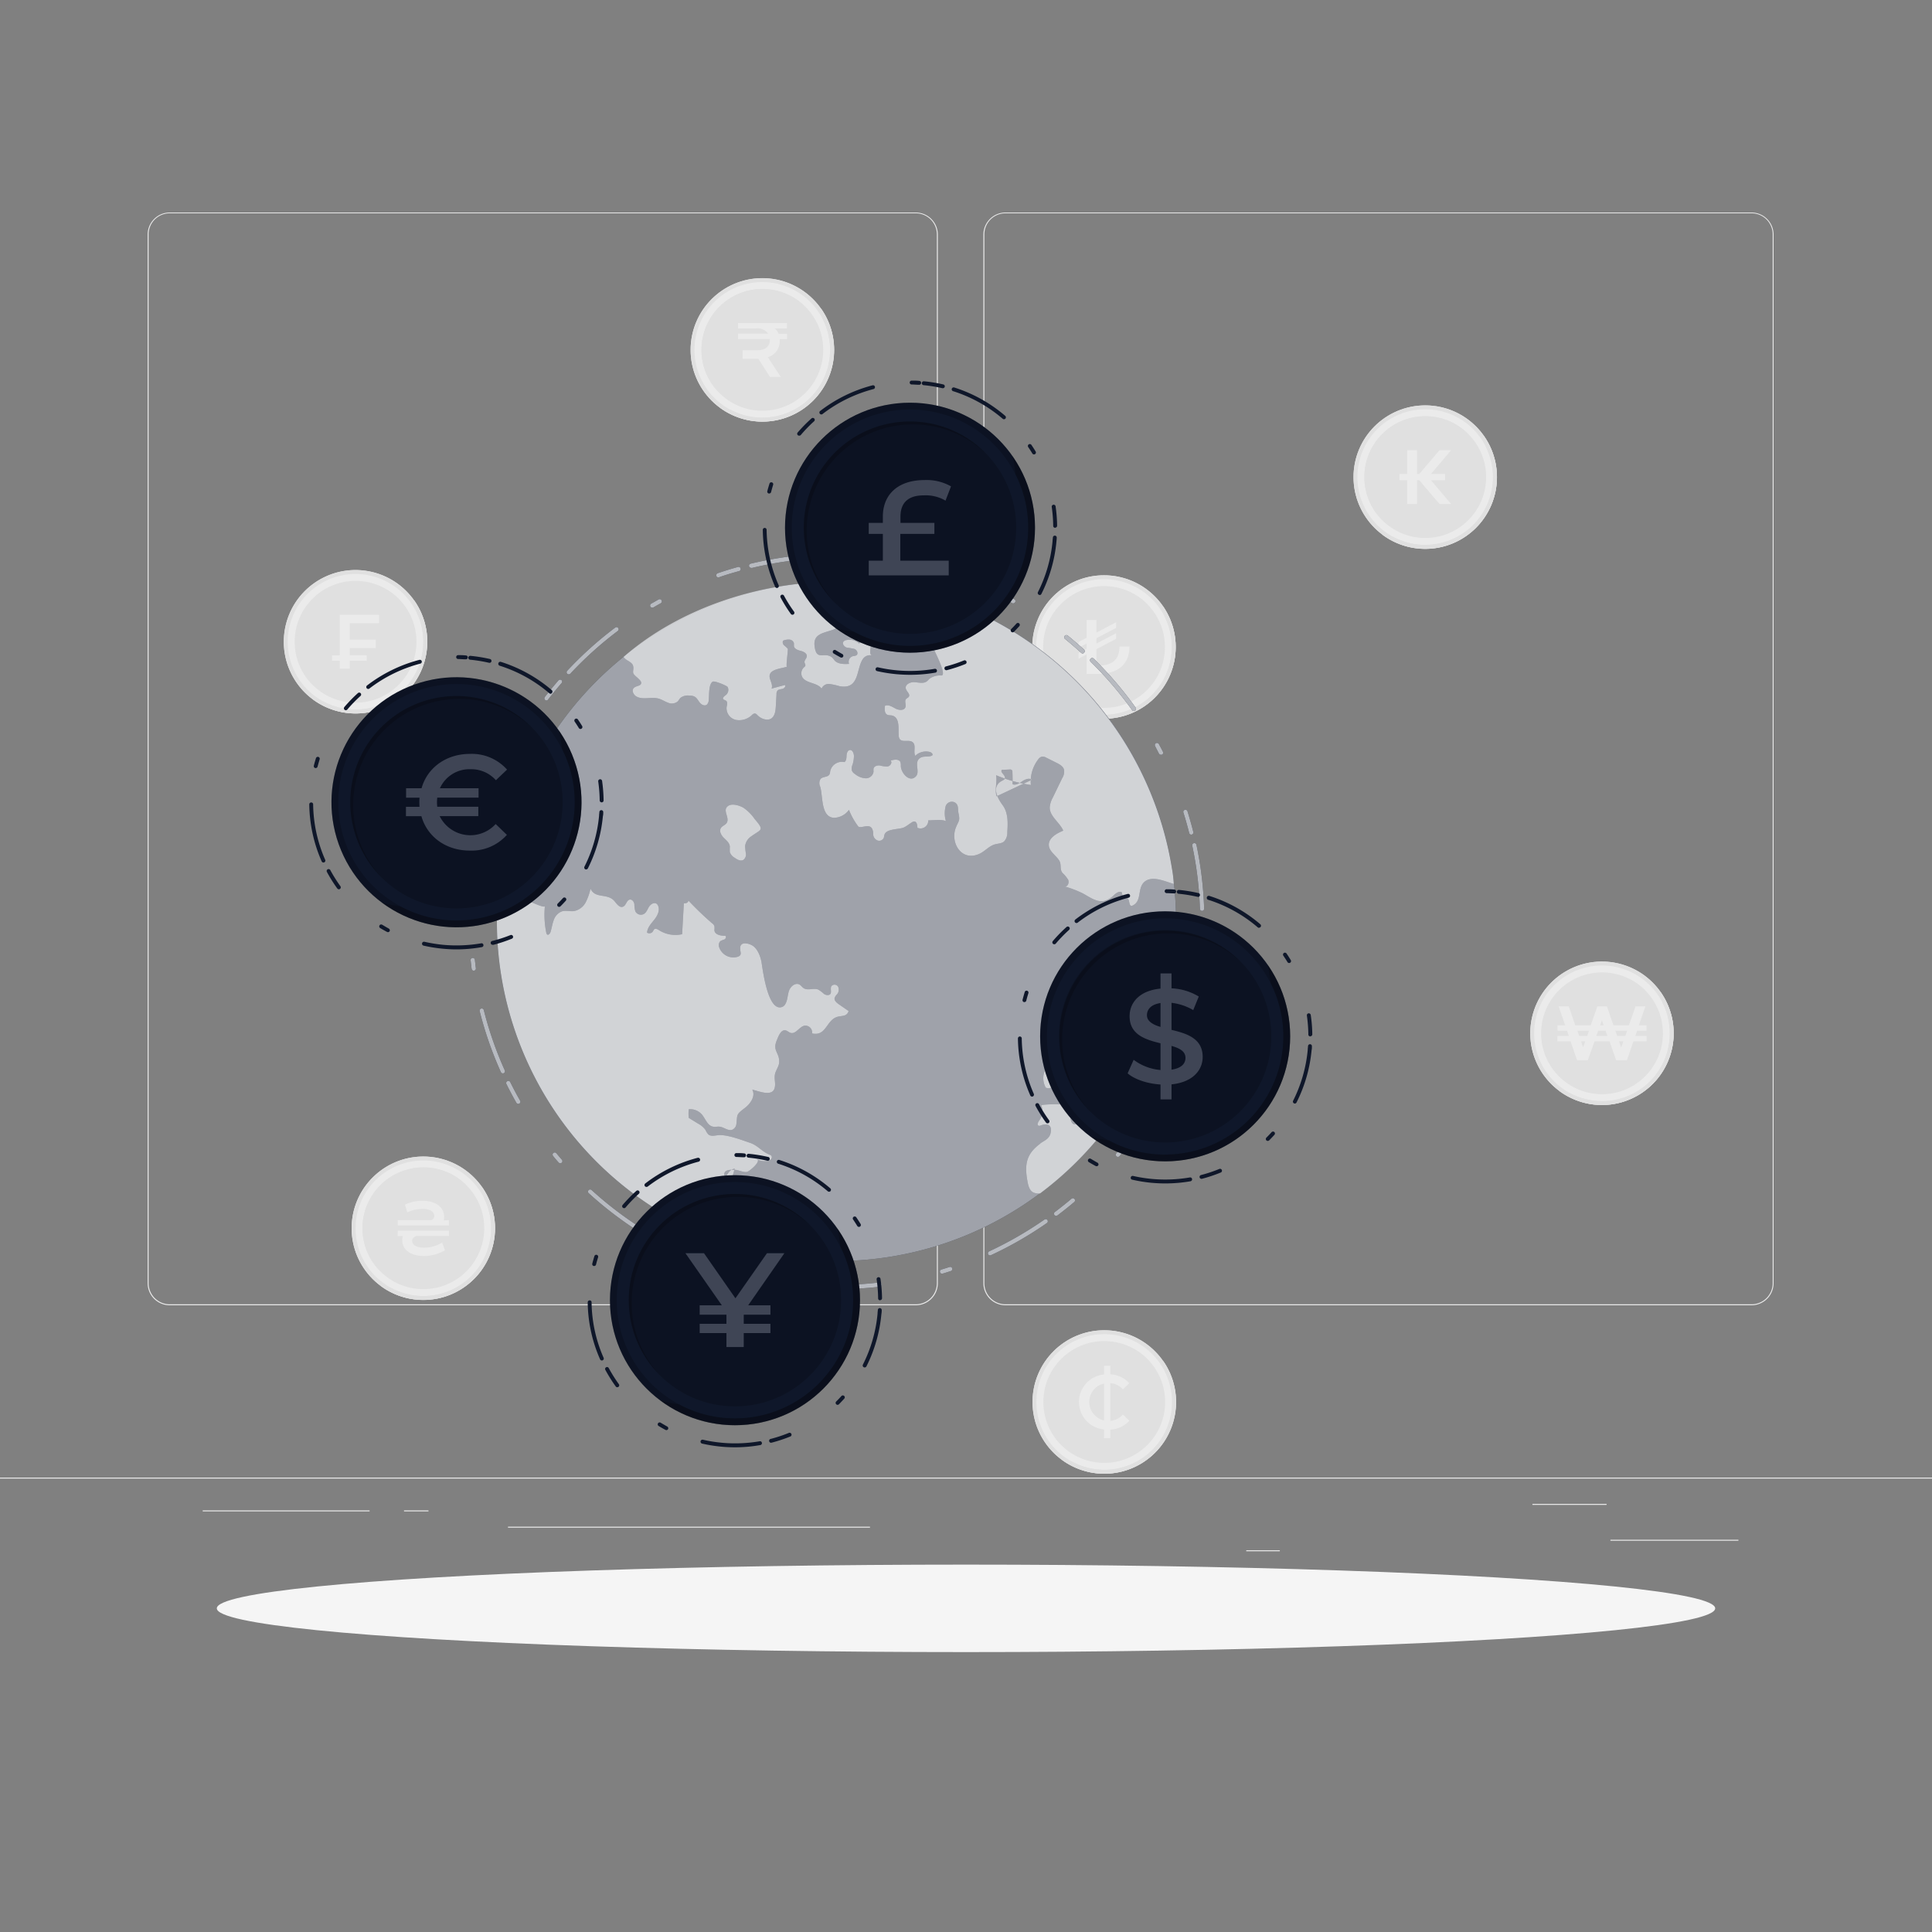 <svg xmlns="http://www.w3.org/2000/svg" viewBox="0 0 500 500"><rect x="0" y="0" width="500" height="500" fill="#808080" stroke="none"/><g id="freepik--background-complete--inject-22"><rect y="382.4" width="500" height="0.25" style="fill:#ebebeb"></rect><rect x="416.78" y="398.49" width="33.12" height="0.25" style="fill:#ebebeb"></rect><rect x="322.53" y="401.21" width="8.69" height="0.25" style="fill:#ebebeb"></rect><rect x="396.59" y="389.21" width="19.19" height="0.25" style="fill:#ebebeb"></rect><rect x="52.46" y="390.89" width="43.19" height="0.25" style="fill:#ebebeb"></rect><rect x="104.56" y="390.89" width="6.33" height="0.25" style="fill:#ebebeb"></rect><rect x="131.47" y="395.11" width="93.68" height="0.25" style="fill:#ebebeb"></rect><path d="M237,337.8H43.91a5.71,5.71,0,0,1-5.7-5.71V60.66A5.71,5.71,0,0,1,43.91,55H237a5.71,5.71,0,0,1,5.71,5.71V332.09A5.71,5.71,0,0,1,237,337.8ZM43.91,55.2a5.46,5.46,0,0,0-5.45,5.46V332.09a5.46,5.46,0,0,0,5.45,5.46H237a5.47,5.47,0,0,0,5.46-5.46V60.66A5.47,5.47,0,0,0,237,55.2Z" style="fill:#ebebeb"></path><path d="M453.31,337.8H260.21a5.72,5.72,0,0,1-5.71-5.71V60.66A5.72,5.72,0,0,1,260.21,55h193.1A5.71,5.71,0,0,1,459,60.66V332.09A5.71,5.71,0,0,1,453.31,337.8ZM260.21,55.2a5.47,5.47,0,0,0-5.46,5.46V332.09a5.47,5.47,0,0,0,5.46,5.46h193.1a5.47,5.47,0,0,0,5.46-5.46V60.66a5.47,5.47,0,0,0-5.46-5.46Z" style="fill:#ebebeb"></path><circle cx="414.6" cy="267.42" r="18.56" transform="translate(59.08 609.49) rotate(-76.72)" style="fill:#ebebeb"></circle><circle cx="414.6" cy="267.42" r="15.76" style="fill:#e0e0e0;isolation:isolate"></circle><path d="M426,256.48a15.77,15.77,0,0,0-22.29,22.29A15.76,15.76,0,1,1,426,256.48Z" style="fill:#e0e0e0;isolation:isolate"></path><path d="M414.6,248.86a18.56,18.56,0,1,0,18.55,18.56A18.56,18.56,0,0,0,414.6,248.86Zm0,36.11a17.55,17.55,0,1,1,17.54-17.55A17.54,17.54,0,0,1,414.6,285Z" style="fill:#e0e0e0;isolation:isolate"></path><path d="M429.77,256.74a20.51,20.51,0,0,1,.48,2.75,17.54,17.54,0,0,1-24,23.37,22.53,22.53,0,0,1-2.72-.53,18.56,18.56,0,0,0,26.23-25.59Z" style="fill:#e0e0e0;isolation:isolate"></path><path d="M423.69,266.74l-.48,1.36h2.93v1.39h-3.41l-1.69,4.9h-2.77l-1.73-4.9h-3.87l-1.75,4.9h-2.77l-1.69-4.9h-3.41V268.1H406l-.46-1.36h-2.47v-1.39h2l-1.69-4.9H406l1.67,4.9h4l1.73-4.9h2.47l1.69,4.9h4l1.71-4.9h2.55l-1.69,4.9h2v1.39Zm-15,1.36h2.07l.48-1.36h-3Zm1.57,1.39h-1.09l.54,1.58ZM416,268.1l-.48-1.36h-1.91l-.48,1.36Zm-1.89-2.75h.91l-.45-1.3Zm7,1.39h-3.05l.48,1.36h2.09Zm-1,2.75H419l.56,1.62Z" style="fill:#ebebeb"></path><circle cx="109.56" cy="317.87" r="18.56" style="fill:#ebebeb"></circle><circle cx="109.56" cy="317.87" r="15.76" style="fill:#e0e0e0;isolation:isolate"></circle><path d="M120.91,306.93a15.76,15.76,0,0,0-22.28,22.29,15.76,15.76,0,1,1,22.28-22.29Z" style="fill:#e0e0e0;isolation:isolate"></path><path d="M109.56,299.31a18.56,18.56,0,1,0,18.56,18.56A18.56,18.56,0,0,0,109.56,299.31Zm0,36.1a17.54,17.54,0,1,1,17.54-17.54A17.54,17.54,0,0,1,109.56,335.41Z" style="fill:#e0e0e0;isolation:isolate"></path><path d="M124.74,307.19a22.39,22.39,0,0,1,.47,2.74,17.55,17.55,0,0,1-24,23.38,20.14,20.14,0,0,1-2.72-.54,18.56,18.56,0,0,0,26.23-25.58Z" style="fill:#e0e0e0;isolation:isolate"></path><path d="M116.18,315.76v1.37H102.94v-1.37h8.7a1.22,1.22,0,0,0,.76-1c0-1.06-.88-1.89-3-1.89a9.47,9.47,0,0,0-4,.89l-.6-2a10.34,10.34,0,0,1,4.48-1c3.57,0,5.66,1.71,5.66,4.18a3.06,3.06,0,0,1-.12.9Zm-13.24,2.74h13.24v1.38h-8.52c-.58.3-1,.66-1,1.19,0,1,.9,1.82,3.07,1.82a8.71,8.71,0,0,0,4.7-1.32l.72,2a10.76,10.76,0,0,1-5.36,1.48c-3.63,0-5.7-1.67-5.7-4.16a2.65,2.65,0,0,1,.2-1h-1.39Z" style="fill:#ebebeb"></path><circle cx="92.02" cy="166.09" r="18.56" transform="translate(-90.77 217.49) rotate(-76.72)" style="fill:#ebebeb"></circle><circle cx="92.02" cy="166.09" r="15.76" style="fill:#e0e0e0;isolation:isolate"></circle><path d="M103.37,155.15a15.77,15.77,0,0,0-22.29,22.29,15.76,15.76,0,1,1,22.29-22.29Z" style="fill:#e0e0e0;isolation:isolate"></path><path d="M92,147.53a18.56,18.56,0,1,0,18.56,18.56A18.56,18.56,0,0,0,92,147.53Zm0,36.1a17.54,17.54,0,1,1,17.54-17.54A17.54,17.54,0,0,1,92,183.63Z" style="fill:#e0e0e0;isolation:isolate"></path><path d="M107.19,155.4a21.08,21.08,0,0,1,.48,2.75,17.55,17.55,0,0,1-24,23.38A20.14,20.14,0,0,1,81,181a18.56,18.56,0,0,0,26.22-25.59Z" style="fill:#e0e0e0;isolation:isolate"></path><path d="M90.52,161.29v4.24h6.73v2.19H90.52v1.87H94.9V171H90.52v2.07H87.93V171h-2v-1.4h2V159.11H98.1v2.18Z" style="fill:#ebebeb"></path><circle cx="285.72" cy="167.44" r="18.56" style="fill:#ebebeb"></circle><circle cx="285.72" cy="167.44" r="15.76" style="fill:#e0e0e0;isolation:isolate"></circle><path d="M297.07,156.5a15.77,15.77,0,0,0-22.29,22.29,15.76,15.76,0,1,1,22.29-22.29Z" style="fill:#e0e0e0;isolation:isolate"></path><path d="M285.72,148.89a18.56,18.56,0,1,0,18.55,18.55A18.55,18.55,0,0,0,285.72,148.89Zm0,36.1a17.55,17.55,0,1,1,17.54-17.55A17.54,17.54,0,0,1,285.72,185Z" style="fill:#e0e0e0;isolation:isolate"></path><path d="M300.89,156.76a20.51,20.51,0,0,1,.48,2.75,17.55,17.55,0,0,1-24,23.38,20.77,20.77,0,0,1-2.72-.54,18.56,18.56,0,0,0,26.23-25.59Z" style="fill:#e0e0e0;isolation:isolate"></path><path d="M284.07,174.42h-2.85v-5.06l-2.09,1.11V169l2.09-1.1v-1.37l-2.09,1.09v-1.45l2.09-1.12v-4.58h2.55v3.25l5.08-2.69v1.47l-5.08,2.67v1.38l5.08-2.67v1.45L283.77,168v4.22h.86c3.43,0,5.1-1.81,5.1-4.9h2.57C292.32,171.75,289.53,174.42,284.07,174.42Z" style="fill:#ebebeb"></path><circle cx="197.29" cy="90.54" r="18.56" style="fill:#ebebeb"></circle><circle cx="197.29" cy="90.54" r="15.76" style="fill:#e0e0e0;isolation:isolate"></circle><path d="M208.64,79.6a15.76,15.76,0,0,0-22.28,22.29A15.76,15.76,0,1,1,208.64,79.6Z" style="fill:#e0e0e0;isolation:isolate"></path><path d="M197.29,72a18.56,18.56,0,1,0,18.56,18.55A18.55,18.55,0,0,0,197.29,72Zm0,36.1a17.55,17.55,0,1,1,17.54-17.55A17.54,17.54,0,0,1,197.29,108.09Z" style="fill:#e0e0e0;isolation:isolate"></path><path d="M212.47,79.86a20.5,20.5,0,0,1,.47,2.75A17.54,17.54,0,0,1,189,106a18.69,18.69,0,0,1-2.72-.53,18.56,18.56,0,0,0,26.23-25.59Z" style="fill:#e0e0e0;isolation:isolate"></path><path d="M203.64,85h-3.13a3.71,3.71,0,0,1,1,1.37h2.17v1.39h-1.88a2.68,2.68,0,0,1,0,.4,4.31,4.31,0,0,1-3.08,4.29l3.34,5.1h-2.79l-3-4.67h-4.09V90.66h3.59c2.47,0,3.46-1.13,3.46-2.65v-.28H191V86.34h7.81A3.47,3.47,0,0,0,195.53,85H191v-1.4h12.69Z" style="fill:#ebebeb"></path><circle cx="368.85" cy="123.47" r="18.56" style="fill:#ebebeb"></circle><circle cx="368.85" cy="123.47" r="15.76" style="fill:#e0e0e0;isolation:isolate"></circle><path d="M380.2,112.53a15.76,15.76,0,0,0-22.28,22.29,15.76,15.76,0,1,1,22.28-22.29Z" style="fill:#e0e0e0;isolation:isolate"></path><path d="M368.85,104.92a18.56,18.56,0,1,0,18.56,18.55A18.54,18.54,0,0,0,368.85,104.92Zm0,36.1a17.55,17.55,0,1,1,17.55-17.55A17.55,17.55,0,0,1,368.85,141Z" style="fill:#e0e0e0;isolation:isolate"></path><path d="M384,112.79a20.5,20.5,0,0,1,.47,2.75,17.54,17.54,0,0,1-24,23.37,19,19,0,0,1-2.72-.53A18.56,18.56,0,0,0,384,112.79Z" style="fill:#e0e0e0;isolation:isolate"></path><path d="M370.33,124.29l5.22,6.15h-3l-5.24-6.15h-.58v6.15h-2.55v-6.15h-2v-1.63h2V116.5h2.55v6.16h.58l5.24-6.16h3l-5.22,6.16H374v1.63Z" style="fill:#ebebeb"></path><circle cx="206.43" cy="238.14" r="18.56" style="fill:#ebebeb"></circle><circle cx="206.43" cy="238.14" r="15.76" style="fill:#e0e0e0;isolation:isolate"></circle><path d="M217.78,227.2a15.76,15.76,0,0,0-22.28,22.29,15.76,15.76,0,1,1,22.28-22.29Z" style="fill:#e0e0e0;isolation:isolate"></path><path d="M206.43,219.59A18.56,18.56,0,1,0,225,238.14,18.55,18.55,0,0,0,206.43,219.59Zm0,36.1A17.55,17.55,0,1,1,224,238.14,17.54,17.54,0,0,1,206.43,255.69Z" style="fill:#e0e0e0;isolation:isolate"></path><path d="M221.61,227.46a22.22,22.22,0,0,1,.47,2.75,17.54,17.54,0,0,1-24,23.37,18.69,18.69,0,0,1-2.72-.53,18.56,18.56,0,0,0,26.23-25.59Z" style="fill:#e0e0e0;isolation:isolate"></path><path d="M212.62,237.47v1.35h2.09v1.39h-2.09v4.9h-2.14l-7.66-9.42v9.42h-2.57v-4.9h-2.1v-1.39h2.1v-1.35h-2.1v-1.4h2.1v-4.9h2.13l7.67,9.44v-9.44h2.57v4.9h2.09v1.4Z" style="fill:#ebebeb"></path><circle cx="285.78" cy="362.83" r="18.56" style="fill:#ebebeb"></circle><circle cx="285.78" cy="362.83" r="15.76" style="fill:#e0e0e0;isolation:isolate"></circle><path d="M297.13,351.89a15.77,15.77,0,0,0-22.29,22.29,15.76,15.76,0,1,1,22.29-22.29Z" style="fill:#e0e0e0;isolation:isolate"></path><path d="M285.78,344.27a18.56,18.56,0,1,0,18.55,18.56A18.56,18.56,0,0,0,285.78,344.27Zm0,36.11a17.55,17.55,0,1,1,17.54-17.55A17.54,17.54,0,0,1,285.78,380.38Z" style="fill:#e0e0e0;isolation:isolate"></path><path d="M301,352.15a20.51,20.51,0,0,1,.48,2.75,17.54,17.54,0,0,1-24,23.37,22.53,22.53,0,0,1-2.72-.53A18.56,18.56,0,0,0,301,352.15Z" style="fill:#e0e0e0;isolation:isolate"></path><path d="M290.6,366.08l1.67,1.59a6.91,6.91,0,0,1-4.92,2.31v2.21h-1.63v-2.25a7.14,7.14,0,0,1,0-14.22v-2.25h1.63v2.21a7,7,0,0,1,4.92,2.31l-1.67,1.57a4.86,4.86,0,0,0-3.25-1.61v9.76A4.8,4.8,0,0,0,290.6,366.08Zm-4.88,1.53v-9.56a4.9,4.9,0,0,0,0,9.56Z" style="fill:#ebebeb"></path></g><g id="freepik--Shadow--inject-22"><ellipse id="freepik--path--inject-22" cx="250" cy="416.24" rx="193.89" ry="11.32" style="fill:#f5f5f5"></ellipse></g><g id="freepik--World--inject-22"><path d="M216.59,333.65c-3,0-6.1-.15-9.13-.44-1.81-.17-3.64-.4-5.43-.67a.57.57,0,0,1-.47-.63.56.56,0,0,1,.64-.47c1.77.27,3.57.5,5.37.67a93.85,93.85,0,0,0,11.11.4.56.56,0,0,1,0,1.11C218,333.64,217.3,333.65,216.59,333.65Zm5.43-.16a.56.56,0,0,1,0-1.11c1.83-.1,3.68-.26,5.49-.48a.55.55,0,0,1,.61.49.56.56,0,0,1-.48.62c-1.83.21-3.7.37-5.56.48Zm-30.75-3.25-.15,0L189,329.6a.55.55,0,1,1,.32-1.06l2.12.61a.55.55,0,0,1-.15,1.09Zm52.54-.61a.55.55,0,0,1-.16-1.08c.7-.21,1.4-.43,2.09-.66a.55.55,0,0,1,.35,1.05c-.7.23-1.41.46-2.12.67A.47.47,0,0,1,243.81,329.63Zm12.41-4.73a.53.53,0,0,1-.5-.32.55.55,0,0,1,.27-.73,96.07,96.07,0,0,0,14.32-8.24.55.55,0,0,1,.77.14.56.56,0,0,1-.14.77,95.58,95.58,0,0,1-14.49,8.33A.46.46,0,0,1,256.22,324.9Zm-82.51-1.45a.57.57,0,0,1-.25-.06c-1.66-.84-3.31-1.74-4.9-2.67a.55.55,0,1,1,.55-1c1.58.92,3.21,1.8,4.85,2.63a.55.55,0,0,1-.25,1.05ZM166,319.07a.53.53,0,0,1-.3-.09,96,96,0,0,1-13.29-10.13.56.56,0,1,1,.75-.82,95.11,95.11,0,0,0,13.13,10,.55.55,0,0,1,.18.76A.56.56,0,0,1,166,319.07Zm107.33-4.4a.58.58,0,0,1-.45-.22.57.57,0,0,1,.11-.78c1.47-1.1,2.92-2.26,4.31-3.44a.54.54,0,0,1,.78.07.55.55,0,0,1-.06.78c-1.41,1.19-2.88,2.36-4.36,3.48A.59.59,0,0,1,273.32,314.67ZM145,301.06a.59.59,0,0,1-.42-.19c-.49-.56-1-1.13-1.44-1.7a.55.55,0,0,1,.07-.78.54.54,0,0,1,.78.07c.47.56.95,1.13,1.43,1.68a.56.56,0,0,1-.42.92Zm144.31-1.66a.53.53,0,0,1-.35-.13.55.55,0,0,1-.08-.78c.47-.56.94-1.14,1.39-1.71a.56.56,0,0,1,.87.69c-.46.58-.93,1.16-1.4,1.73A.57.57,0,0,1,289.34,299.4Zm7.76-10.81a.51.51,0,0,1-.29-.08.55.55,0,0,1-.18-.76A93.92,93.92,0,0,0,304,273a.56.56,0,0,1,.72-.31.56.56,0,0,1,.32.72,94.86,94.86,0,0,1-7.48,14.95A.54.54,0,0,1,297.1,288.59Zm-162.94-2.9a.57.57,0,0,1-.49-.28c-.91-1.6-1.79-3.26-2.61-4.92a.56.56,0,0,1,1-.49c.81,1.64,1.68,3.28,2.58,4.86a.56.56,0,0,1-.21.76A.54.54,0,0,1,134.16,285.69Zm-4-7.9a.55.55,0,0,1-.5-.32,94.21,94.21,0,0,1-5.49-15.78.55.55,0,1,1,1.07-.28,93.87,93.87,0,0,0,5.43,15.6.57.57,0,0,1-.28.74A.59.59,0,0,1,130.14,277.79Zm175.56-7.17a.41.41,0,0,1-.19,0,.55.55,0,0,1-.34-.7c.61-1.73,1.18-3.5,1.68-5.25a.55.55,0,0,1,.69-.38.55.55,0,0,1,.38.69c-.51,1.77-1.09,3.56-1.7,5.31A.57.57,0,0,1,305.7,270.62Zm-183.08-19.4a.55.55,0,0,1-.55-.49c-.1-.73-.18-1.47-.26-2.21a.55.55,0,1,1,1.1-.12c.08.73.16,1.46.26,2.19a.56.56,0,0,1-.48.62Zm188-2.19h-.06a.56.56,0,0,1-.49-.61c0-.35.07-.7.11-1s.07-.77.1-1.15a.55.55,0,0,1,.6-.5.55.55,0,0,1,.5.6c0,.38-.06.77-.1,1.15s-.07.71-.11,1.07A.55.55,0,0,1,310.57,249Zm.49-13.29a.56.56,0,0,1-.56-.54,93,93,0,0,0-2-16.39.56.56,0,0,1,1.09-.23,94.37,94.37,0,0,1,2,16.59.56.56,0,0,1-.53.57Zm-189-3.34h0a.55.55,0,0,1-.51-.59c0-.79.12-1.58.19-2.37q.15-1.6.36-3.18a.55.55,0,0,1,.62-.48.55.55,0,0,1,.48.62c-.14,1-.25,2.09-.35,3.15-.08.78-.14,1.56-.2,2.33A.55.55,0,0,1,122.08,232.4Zm1-8.81H123a.55.55,0,0,1-.46-.63,96.11,96.11,0,0,1,4.14-16.19.56.56,0,0,1,1,.37,93.87,93.87,0,0,0-4.09,16A.56.56,0,0,1,123.11,223.59ZM308.29,216a.54.54,0,0,1-.53-.42c-.45-1.77-.95-3.55-1.5-5.3a.55.55,0,0,1,.36-.69.56.56,0,0,1,.7.36c.55,1.77,1.06,3.57,1.51,5.36a.54.54,0,0,1-.4.67A.34.34,0,0,1,308.29,216ZM131.52,197.27a.53.53,0,0,1-.24-.06.54.54,0,0,1-.25-.74c.33-.67.66-1.33,1-2a.55.55,0,0,1,.75-.24.56.56,0,0,1,.23.75c-.34.65-.67,1.31-1,2A.55.55,0,0,1,131.52,197.27Zm168.92-1.94a.55.55,0,0,1-.5-.29c-.34-.66-.68-1.3-1-1.94a.56.56,0,0,1,.22-.76.55.55,0,0,1,.75.22c.36.65.71,1.3,1.06,2a.56.56,0,0,1-.24.75A.57.57,0,0,1,300.44,195.33Zm-7-11.32a.52.52,0,0,1-.45-.24,95.13,95.13,0,0,0-10.75-12.54.56.56,0,0,1,.78-.8,96,96,0,0,1,10.87,12.7.55.55,0,0,1-.13.77A.56.56,0,0,1,293.48,184Zm-152-2.72a.54.54,0,0,1-.34-.12.56.56,0,0,1-.1-.78c1.13-1.46,2.32-2.91,3.53-4.31a.57.57,0,0,1,.79-.06.55.55,0,0,1,0,.78c-1.2,1.39-2.37,2.82-3.49,4.27A.57.57,0,0,1,141.48,181.29Zm5.74-6.77a.57.57,0,0,1-.38-.15.55.55,0,0,1,0-.78,95.49,95.49,0,0,1,12.42-11.18.54.54,0,0,1,.77.11.54.54,0,0,1-.1.77,94.69,94.69,0,0,0-12.28,11.05A.55.55,0,0,1,147.22,174.52Zm133-5.42a.55.55,0,0,1-.37-.15c-1.35-1.23-2.76-2.44-4.18-3.6a.55.55,0,1,1,.7-.86c1.44,1.17,2.86,2.4,4.23,3.64a.56.56,0,0,1,0,.79A.55.55,0,0,1,280.25,169.1ZM168.8,157.26a.54.54,0,0,1-.48-.27.56.56,0,0,1,.2-.76l1.94-1.1a.55.55,0,1,1,.53,1c-.64.35-1.28.72-1.91,1.09A.58.58,0,0,1,168.8,157.26Zm93.48-1.08a.54.54,0,0,1-.27-.07q-1-.54-1.95-1.05a.55.55,0,0,1,.52-1c.66.34,1.32.7,2,1.06a.56.56,0,0,1-.27,1Zm-12.07-5.61a.64.64,0,0,1-.2,0,92.85,92.85,0,0,0-15.89-4.49.56.56,0,0,1-.44-.65.54.54,0,0,1,.64-.44,94.81,94.81,0,0,1,16.08,4.54.57.57,0,0,1,.33.72A.56.56,0,0,1,250.21,150.57Zm-64.3-1.14a.56.56,0,0,1-.53-.37.57.57,0,0,1,.35-.71c1.75-.6,3.54-1.15,5.32-1.64a.56.56,0,0,1,.3,1.07c-1.76.48-3.53,1-5.26,1.62Zm8.51-2.47a.55.55,0,0,1-.13-1.09,94.06,94.06,0,0,1,16.53-2.44.55.55,0,1,1,.07,1.1A94.61,94.61,0,0,0,194.55,147Zm36.52-1.47h-.08c-1.81-.28-3.65-.51-5.47-.68a.56.56,0,0,1,.1-1.11c1.84.18,3.71.41,5.54.69a.55.55,0,0,1-.09,1.1Zm-6.79-.79h0l-2.2-.15a.56.56,0,0,1,.06-1.11c.74,0,1.49.1,2.23.16a.56.56,0,0,1,0,1.11Z" style="fill:#0F172A"></path><path d="M128.6,239.08q0-4.38.36-8.64a87.87,87.87,0,0,1,86.89-79.86c.54,0,1.08,0,1.6,0a87.58,87.58,0,0,1,31.32,6.12h0a87.94,87.94,0,0,1,55.07,72.15q.48,4.44.52,9a87.88,87.88,0,1,1-175.76,1.25Z" style="fill:#0F172A"></path><g style="opacity:0.6"><path d="M128.6,239.08q0-4.38.36-8.64a87.87,87.87,0,0,1,86.89-79.86c.54,0,1.08,0,1.6,0a87.58,87.58,0,0,1,31.32,6.12h0a87.94,87.94,0,0,1,55.07,72.15q.48,4.44.52,9a87.88,87.88,0,1,1-175.76,1.25Z" style="fill:#fff"></path></g><path d="M190.15,302.47c-1.65.16-2.4,2.19-2.73,3.85-.5,2.48-1,5-1.5,7.44,3,1.42,2.77,5.11,1.36,7.61a87.91,87.91,0,0,1-58.68-82.29q0-4.38.36-8.64a1.55,1.55,0,0,1,.22-.12c2.4-1.14,4.29.91,6.09,2.07.41.26,5.68,2.82,5.75,2.11a23.1,23.1,0,0,0,.36,6.89.75.75,0,0,0,.23.46c.34.23.73-.24.86-.64.32-1,.45-2.08.83-3.07a3.63,3.63,0,0,1,2.09-2.27c1-.32,2.13.06,3.19-.09a4.37,4.37,0,0,0,3-2.27,14.18,14.18,0,0,0,1.24-3.54c1.24,2.75,4.39,1.05,6.24,3.28.59.72,1.31,1.75,2.17,1.4s.91-1.73,1.79-1.84c.62-.07,1.07.6,1.16,1.21a6.47,6.47,0,0,0,.25,1.83,1.61,1.61,0,0,0,2.21.68c.67-.4.92-1.22,1.34-1.88s1.32-1.22,1.95-.76a1.2,1.2,0,0,1,.34.43c.61,1.17-.08,2.6-.9,3.64s-1.82,2.08-1.91,3.4A1.1,1.1,0,0,0,169,241a1.91,1.91,0,0,1,.32-.51c.34-.29.84,0,1.21.22a7.89,7.89,0,0,0,6,1.06l.45-8c.61,0,1-.06,1.2-.69a81.55,81.55,0,0,0,6.07,5.83,1.65,1.65,0,0,1,.64.77,5.29,5.29,0,0,1,0,1.05c.07,1.17,1.64,1.48,2.81,1.45.34.19.14.75-.2.94a6.68,6.68,0,0,0-1.07.44,1.51,1.51,0,0,0-.3,1.61,3.88,3.88,0,0,0,4.85,2.42,1.27,1.27,0,0,0,.59-.4c.29-.44,0-1,0-1.54-.22-2.08,2-1.6,3.06-1,1.4.78,2.18,2.84,2.44,4.32.31,1.72,1.61,13.17,5.43,11.59a1.72,1.72,0,0,0,.8-.82c.55-1,.51-2.29.92-3.4s1.66-2.11,2.69-1.54c.41.23.67.67,1.07.93,1.1.72,2.66-.15,3.85.4a10.07,10.07,0,0,1,1.43,1.1c.5.34,1.29.45,1.64,0s-.07-1.38.25-2a1.07,1.07,0,0,1,1.75.12,1.82,1.82,0,0,1-.3,2,2.48,2.48,0,0,0-.6.92c-.14.65.48,1.19,1,1.57l2.61,1.81a1.54,1.54,0,0,1-1.23,1.19c-.58.16-1.2.16-1.78.35-2.79.93-2.78,5.07-6.44,4.26a1.76,1.76,0,0,0-2-2c-1.34.33-2.21,2.24-3.54,1.86-.46-.13-.81-.53-1.28-.64-1.29-.31-1.92,1.67-2.29,2.52-1.2,2.8.67,3.14.6,5.64,0,1.14-.89,2.11-1.1,3.24s.17,2.1,0,3.15c-.38,2.87-4.18,1.13-5.86.79.91,1.63-.45,3.61-1.93,4.74-2.28,1.73-1.89,1.58-2.18,4.08a1.81,1.81,0,0,1-1.08,1.55c-1.09.39-2.15-.69-3.3-.8-.55-.06-1.11.12-1.66,0-1.44-.25-1.94-2-2.87-3.12a4,4,0,0,0-3.41-1.38,8.76,8.76,0,0,0,0,2.23l2.42,1.49a5.47,5.47,0,0,1,1.89,1.61,4.23,4.23,0,0,0,.75,1.18c.71.6,1.78.24,2.7.18,2.26-.15,5.93,1.26,8.1,2s3.12,2.4,5.26,3.13a.68.68,0,0,1,.24,1,1.55,1.55,0,0,1-1,.55,4.16,4.16,0,0,1-2.68-.44c1.06.58-2,3.14-2.6,3.27-.92.21-2.16-.49-3.1-.53-2.32-.12-3.66.34-2.14,2.86.58,1,1.26,2.2.62,3.13a1.45,1.45,0,0,0-1.7.68,3.07,3.07,0,0,0-.29,1.94,2,2,0,0,0,.48,1.23,2.72,2.72,0,0,1,.54.47c.43.65-.45,1.36-1.18,1.64" style="fill:#0F172A;opacity:0.4;isolation:isolate"></path><path d="M267.05,201.8c-.72-.54-1.75-.1-2.5.4s-1.64,1.08-2.49.77c0-1,0-2.09-.05-3.14a.7.7,0,0,0-.16-.55.72.72,0,0,0-.56-.13l-2,.09c-.57.62,1,1.38.78,2.18-.1.36-.5.51-.83.69-2.77,1.49-1,4.58.24,6.26,1.46,1.95,1.37,4.62,1.21,7a3.31,3.31,0,0,1-.83,2.4c-.65.56-1.6.52-2.43.77-1.44.41-2.46,1.69-3.8,2.35-4.7,2.31-7.8-2.72-6.27-6.68.8-2,1.14-1.66.68-3.86-.19-.91.11-2-.84-2.62a1.68,1.68,0,0,0-2.54,1.28,7,7,0,0,0,.14,3.48c-1.39-.51-3.05-.18-4.57-.18a2,2,0,0,1-2.81,1.92c0-.69-.15-1.63-.83-1.63a1.15,1.15,0,0,0-.56.2c-.72.43-1.36,1-2.12,1.35-1.17.54-4.52.28-5,1.86-.1.27-.1.58-.2.85a1.31,1.31,0,0,1-1.56.67,1.75,1.75,0,0,1-1.14-1.36c-.08-.41,0-.84-.14-1.24-.56-2.12-2.75-.46-3.72-1a18.31,18.31,0,0,1-2.44-4.34,4.94,4.94,0,0,1-3.86,2.06c-1.69-.08-2.41-1.43-2.79-3.07s-.42-3.8-.8-5a2.08,2.08,0,0,1,.1-2c.59-.64,1.86-.4,2.3-1.16a2.28,2.28,0,0,0,.19-.81,3.1,3.1,0,0,1,3.68-2.38c.52-.34.53-1.08.56-1.7s.29-1.39.91-1.43,1,.88,1,1.59a8.18,8.18,0,0,1-.34,2.15,2.6,2.6,0,0,0-.19,1.59,2,2,0,0,0,.82.9,4.72,4.72,0,0,0,2.71,1.09,2,2,0,0,0,2.07-1.71,4.27,4.27,0,0,1,0-.8c.16-.66,1-.89,1.68-.8a6.11,6.11,0,0,0,2,.24c.67-.13,1.23-1,.75-1.5.9-.31,2.19-.47,2.54.41a2.79,2.79,0,0,1,.09.91c0,1.89,2.38,4.61,4,2.64,1-1.3-.76-3.66,1.13-4.73.9-.51,2.13-.06,3-.58.28-.33-.2-.78-.62-.89a4,4,0,0,0-3.78,1c-.54-1.1.29-2.72-.64-3.51s-2.7.14-3.39-.85a1.87,1.87,0,0,1-.25-1c-.13-1.71.4-4.83-2-5.12a3.2,3.2,0,0,1-.87-.12c-.83-.32-.82-1.48-.67-2.36.91-.39,1.88.28,2.75.74s2.25.54,2.54-.4c.22-.67-.31-1.51.14-2.06.2-.25.57-.35.74-.63.42-.66-.6-1.33-.79-2.1-.25-1.06,1.17-1.74,2.25-1.66s2.31.44,3.18-.2c.28-.21.49-.5.75-.72a4.58,4.58,0,0,1,3-.8c1.7,0-2.16-7-2.2-7.45-.29-3.23,3-5,4.93-7a20.08,20.08,0,0,0,2.45-3.65,88.66,88.66,0,0,1,54.5,67.92,29,29,0,0,1,.48,4.13c-2-.57-5.13-2.07-7.16-.85-2.59,1.55-.72,5.39-3.7,6.53-.74,0-.53-1.23-.95-1.83a2.51,2.51,0,0,0-1-.63c-.37-.19-.72-.58-.57-1-.65-.5-1.54.14-2.14.7a5.35,5.35,0,0,1-2.45,1.47c-2,.41-3.79-1-5.56-1.95a27.1,27.1,0,0,0-4.64-1.78c.76.05,1.15-1,.86-1.72a8.19,8.19,0,0,0-1.46-1.78c-.83-1-.19-2.19-.89-3.26-.86-1.34-2.52-2.28-2.66-3.86-.17-1.91,2-3.13,3.73-3.84-.94-2.17-3.5-3.65-3.5-6a6.13,6.13,0,0,1,.8-2.57q1.21-2.5,2.42-5a3.17,3.17,0,0,0,.48-2.2c-.23-.87-1.13-1.38-1.93-1.78l-2.62-1.31a2,2,0,0,0-1.16-.3,1.73,1.73,0,0,0-1,.76,9.4,9.4,0,0,0-1.87,6.58,37.38,37.38,0,0,1-9-2.52c.32,1.8-.42,3.77.14,5.45" style="fill:#0F172A;opacity:0.4;isolation:isolate"></path><path d="M194.39,216.47a3.53,3.53,0,0,0-1.56,2.54,17.62,17.62,0,0,0,.21,1.89,1.7,1.7,0,0,1-.69,1.66c-.71.39-1.56-.1-2.22-.57a2.69,2.69,0,0,1-1.25-1.46,13.9,13.9,0,0,1,0-1.44c-.08-1-.92-1.61-1.59-2.29s-1.24-1.74-.71-2.53c.35-.52,1-.7,1.43-1.21.9-1.23-.74-2.94,0-4.06.9-1.32,3.11-.65,4.33,0a11.52,11.52,0,0,1,3,3C197.92,215,197,214.56,194.39,216.47Z" style="fill:#0F172A;opacity:0.4;isolation:isolate"></path><path d="M161.37,170c14.7-12.76,35.22-19.32,54.48-19.45.54,0,1.08,0,1.6,0,2.55,2.86,3.89,8.29-1.14,9.31,0,.55.31.68.59,1.12.44.69-.29,1.56-1,1.87-2.48,1-5.48,1-5.09,4.31.47,4,2.36,1.46,4.43,2.9a4.43,4.43,0,0,1,.72.83c.88,1,2.43,1,3.77.92a1.53,1.53,0,0,1,1-2,2.54,2.54,0,0,0,.92-.23c.56-.41.14-1.37-.5-1.63a19.29,19.29,0,0,0-2-.35c-.66-.19-1.27-1-.87-1.54a1.17,1.17,0,0,1,.75-.41,3.76,3.76,0,0,1,3.36.93,1.58,1.58,0,0,1,1.58-1,1.56,1.56,0,0,1,1.35,1.3c.14,1-.53,2.3.34,2.76a2.19,2.19,0,0,0-2.17.68c-2,2.41-.82,8.25-6.2,7.27a18.9,18.9,0,0,0-2.56-.57,2,2,0,0,0-2.11,1.2c-1.13-1.63-4-1.28-5-3a2.12,2.12,0,0,1,.47-2.55.91.91,0,0,0,.31-.34c.12-.3-.14-.6-.19-.92-.07-.54.52-1,.59-1.51.1-.76-.78-1.25-1.53-1.44s-1.65-.47-1.8-1.22c0-.26,0-.53,0-.78a1.29,1.29,0,0,0-1.15-.93,3.8,3.8,0,0,0-1.56.23c-.34.29-.19.88.12,1.21a8.69,8.69,0,0,1,1,.92c.14.21-.56,4.77-.21,4.65-1.63.56-5.11.64-4.41,3.08.25.86.75,1.75.43,2.59q1.72-.48,3.45-.93c.28.37-.18.88-.63,1s-1,.1-1.29.45a1.39,1.39,0,0,0-.26.92l-.18,3.17c-.07,1.15-.22,2.47-1.17,3.12s-2.61.15-3.52-.8c-.22-.22-.46-.49-.77-.49a1.18,1.18,0,0,0-.73.41,4.71,4.71,0,0,1-4.13,1.25,3.1,3.1,0,0,1-2.42-3.29c.1-.56.34-1.26-.1-1.63-.25-.22-.69-.25-.81-.56s.36-.69.71-.95a1.71,1.71,0,0,0,.49-2.06c-.17-.36-3.35-1.66-3.84-1.42-1.13.55-.93,3.58-1.07,4.75a1.75,1.75,0,0,1-.5,1.23c-.58.42-1.4,0-1.84-.57s-.77-1.26-1.41-1.57a2.89,2.89,0,0,0-1.21-.21,3.11,3.11,0,0,0-2.36.58c-.28.28-.44.65-.72.93a2.4,2.4,0,0,1-2.51.31c-.84-.31-1.6-.83-2.46-1.06-1.84-.49-3.94.38-5.63-.49-.82-.42-1.4-1.59-.76-2.24s1.77-.46,1.92-1.24-1.69-1.83-2-2.48.3-1.48-.29-2.44C163.05,171.1,161.89,170.87,161.37,170Z" style="fill:#0F172A;opacity:0.4;isolation:isolate"></path><path d="M269.29,295.87c1-.7,2.21-1.11,2.58-2.54.49-2-.56-2.79-2.51-2.07a.79.79,0,0,1-.54.08c-.56-.18-.16-1,.21-1.47a4,4,0,0,0,.47-3.79c-.11-.3,5.37-.43,6-.1,2.12,1.16.74,5.66,3.19,4.9.17-1.71.08-3.48.08-5.22l2.5-.09c-.62,0-.25-3.17,0-3.52.83-1.36,3.36-.78,3.14-3.34-.29-3.25-6.57-3.9-5.82-.18a16.4,16.4,0,0,1-6.19.83c-.05.66-.09,1.33-.13,2a1.78,1.78,0,0,1-1.62.13,5,5,0,0,1,.36-5.47c-.71-1.1.16-2.52,1-3.53-2.3-1.68-1.64-6,1.06-6.86s5.81,2.09,5,4.82a6.3,6.3,0,0,1,3.55,1.63,8.33,8.33,0,0,1,6.09-7.51c1.68-.43,3.68-.4,4.82-1.71.51-.58.77-1.34,1.24-1.95,1.08-1.36,3-1.64,4.73-1.74,1.16-.06,2.33-.08,3.49-.06a88,88,0,0,1-32.81,49.76,3.56,3.56,0,0,1-1.78-.27c-1-.53-1.29-1.77-1.49-2.87-.79-4.29-.35-7,3.14-9.63Z" style="fill:#0F172A;opacity:0.4;isolation:isolate"></path><path d="M190.15,302.47c-1.65.16-2.4,2.19-2.73,3.85-.5,2.48-1,5-1.5,7.44,3,1.42,2.77,5.11,1.36,7.61a87.91,87.91,0,0,1-58.68-82.29q0-4.38.36-8.64a1.55,1.55,0,0,1,.22-.12c2.4-1.14,4.29.91,6.09,2.07.41.26,5.68,2.82,5.75,2.11a23.1,23.1,0,0,0,.36,6.89.75.75,0,0,0,.23.46c.34.23.73-.24.86-.64.32-1,.45-2.08.83-3.07a3.63,3.63,0,0,1,2.09-2.27c1-.32,2.13.06,3.19-.09a4.37,4.37,0,0,0,3-2.27,14.18,14.18,0,0,0,1.24-3.54c1.24,2.75,4.39,1.05,6.24,3.28.59.72,1.31,1.75,2.17,1.4s.91-1.73,1.79-1.84c.62-.07,1.07.6,1.16,1.21a6.47,6.47,0,0,0,.25,1.83,1.61,1.61,0,0,0,2.21.68c.67-.4.92-1.22,1.34-1.88s1.32-1.22,1.95-.76a1.2,1.2,0,0,1,.34.43c.61,1.17-.08,2.6-.9,3.64s-1.82,2.08-1.91,3.4A1.1,1.1,0,0,0,169,241a1.91,1.91,0,0,1,.32-.51c.34-.29.84,0,1.21.22a7.89,7.89,0,0,0,6,1.06l.45-8c.61,0,1-.06,1.2-.69a81.55,81.55,0,0,0,6.07,5.83,1.65,1.65,0,0,1,.64.77,5.29,5.29,0,0,1,0,1.05c.07,1.17,1.64,1.48,2.81,1.45.34.19.14.75-.2.94a6.68,6.68,0,0,0-1.07.44,1.51,1.51,0,0,0-.3,1.61,3.88,3.88,0,0,0,4.85,2.42,1.27,1.27,0,0,0,.59-.4c.29-.44,0-1,0-1.54-.22-2.08,2-1.6,3.06-1,1.4.78,2.18,2.84,2.44,4.32.31,1.72,1.61,13.17,5.43,11.59a1.72,1.72,0,0,0,.8-.82c.55-1,.51-2.29.92-3.4s1.66-2.11,2.69-1.54c.41.23.67.67,1.07.93,1.1.72,2.66-.15,3.85.4a10.07,10.07,0,0,1,1.43,1.1c.5.34,1.29.45,1.64,0s-.07-1.38.25-2a1.07,1.07,0,0,1,1.75.12,1.82,1.82,0,0,1-.3,2,2.48,2.48,0,0,0-.6.92c-.14.65.48,1.19,1,1.57l2.61,1.81a1.54,1.54,0,0,1-1.23,1.19c-.58.16-1.2.16-1.78.35-2.79.93-2.78,5.07-6.44,4.26a1.76,1.76,0,0,0-2-2c-1.34.33-2.21,2.24-3.54,1.86-.46-.13-.81-.53-1.28-.64-1.29-.31-1.92,1.67-2.29,2.52-1.2,2.8.67,3.14.6,5.64,0,1.14-.89,2.11-1.1,3.24s.17,2.1,0,3.15c-.38,2.87-4.18,1.13-5.86.79.91,1.63-.45,3.61-1.93,4.74-2.28,1.73-1.89,1.58-2.18,4.08a1.81,1.81,0,0,1-1.08,1.55c-1.09.39-2.15-.69-3.3-.8-.55-.06-1.11.12-1.66,0-1.44-.25-1.94-2-2.87-3.12a4,4,0,0,0-3.41-1.38,8.76,8.76,0,0,0,0,2.23l2.42,1.49a5.47,5.47,0,0,1,1.89,1.61,4.23,4.23,0,0,0,.75,1.18c.71.6,1.78.24,2.7.18,2.26-.15,5.93,1.26,8.1,2s3.12,2.4,5.26,3.13a.68.68,0,0,1,.24,1,1.55,1.55,0,0,1-1,.55,4.16,4.16,0,0,1-2.68-.44c1.06.58-2,3.14-2.6,3.27-.92.21-2.16-.49-3.1-.53-2.32-.12-3.66.34-2.14,2.86.58,1,1.26,2.2.62,3.13a1.45,1.45,0,0,0-1.7.68,3.07,3.07,0,0,0-.29,1.94,2,2,0,0,0,.48,1.23,2.72,2.72,0,0,1,.54.47c.43.65-.45,1.36-1.18,1.64" style="fill:#fff;opacity:0.7;isolation:isolate"></path><path d="M267.05,201.8c-.72-.54-1.75-.1-2.5.4s-1.64,1.08-2.49.77c0-1,0-2.09-.05-3.14a.7.7,0,0,0-.16-.55.72.72,0,0,0-.56-.13l-2,.09c-.57.62,1,1.38.78,2.18-.1.36-.5.51-.83.69-2.77,1.49-1,4.58.24,6.26,1.46,1.95,1.37,4.62,1.21,7a3.31,3.31,0,0,1-.83,2.4c-.65.56-1.6.52-2.43.77-1.44.41-2.46,1.69-3.8,2.35-4.7,2.31-7.8-2.72-6.27-6.68.8-2,1.14-1.66.68-3.86-.19-.91.11-2-.84-2.62a1.68,1.68,0,0,0-2.54,1.28,7,7,0,0,0,.14,3.48c-1.39-.51-3.05-.18-4.57-.18a2,2,0,0,1-2.81,1.92c0-.69-.15-1.63-.83-1.63a1.15,1.15,0,0,0-.56.2c-.72.43-1.36,1-2.12,1.35-1.17.54-4.52.28-5,1.86-.1.27-.1.58-.2.85a1.31,1.31,0,0,1-1.56.67,1.75,1.75,0,0,1-1.14-1.36c-.08-.41,0-.84-.14-1.24-.56-2.12-2.75-.46-3.72-1a18.31,18.31,0,0,1-2.44-4.34,4.94,4.94,0,0,1-3.86,2.06c-1.69-.08-2.41-1.43-2.79-3.07s-.42-3.8-.8-5a2.08,2.08,0,0,1,.1-2c.59-.64,1.86-.4,2.3-1.16a2.28,2.28,0,0,0,.19-.81,3.1,3.1,0,0,1,3.68-2.38c.52-.34.53-1.08.56-1.7s.29-1.39.91-1.43,1,.88,1,1.59a8.18,8.18,0,0,1-.34,2.15,2.6,2.6,0,0,0-.19,1.59,2,2,0,0,0,.82.9,4.72,4.72,0,0,0,2.71,1.09,2,2,0,0,0,2.07-1.71,4.27,4.27,0,0,1,0-.8c.16-.66,1-.89,1.68-.8a6.11,6.11,0,0,0,2,.24c.67-.13,1.23-1,.75-1.5.9-.31,2.19-.47,2.54.41a2.79,2.79,0,0,1,.09.91c0,1.89,2.38,4.61,4,2.64,1-1.3-.76-3.66,1.13-4.73.9-.51,2.13-.06,3-.58.28-.33-.2-.78-.62-.89a4,4,0,0,0-3.78,1c-.54-1.1.29-2.72-.64-3.51s-2.7.14-3.39-.85a1.87,1.87,0,0,1-.25-1c-.13-1.71.4-4.83-2-5.12a3.2,3.2,0,0,1-.87-.12c-.83-.32-.82-1.48-.67-2.36.91-.39,1.88.28,2.75.74s2.25.54,2.54-.4c.22-.67-.31-1.51.14-2.06.2-.25.57-.35.74-.63.42-.66-.6-1.33-.79-2.1-.25-1.06,1.17-1.74,2.25-1.66s2.31.44,3.18-.2c.28-.21.49-.5.75-.72a4.58,4.58,0,0,1,3-.8c1.7,0-2.16-7-2.2-7.45-.29-3.23,3-5,4.93-7a20.08,20.08,0,0,0,2.45-3.65,88.66,88.66,0,0,1,54.5,67.92,29,29,0,0,1,.48,4.13c-2-.57-5.13-2.07-7.16-.85-2.59,1.55-.72,5.39-3.7,6.53-.74,0-.53-1.23-.95-1.83a2.51,2.51,0,0,0-1-.63c-.37-.19-.72-.58-.57-1-.65-.5-1.54.14-2.14.7a5.35,5.35,0,0,1-2.45,1.47c-2,.41-3.79-1-5.56-1.95a27.1,27.1,0,0,0-4.64-1.78c.76.05,1.15-1,.86-1.72a8.19,8.19,0,0,0-1.46-1.78c-.83-1-.19-2.19-.89-3.26-.86-1.34-2.52-2.28-2.66-3.86-.17-1.91,2-3.13,3.73-3.84-.94-2.17-3.5-3.65-3.5-6a6.13,6.13,0,0,1,.8-2.57q1.21-2.5,2.42-5a3.17,3.17,0,0,0,.48-2.2c-.23-.87-1.13-1.38-1.93-1.78l-2.62-1.31a2,2,0,0,0-1.16-.3,1.73,1.73,0,0,0-1,.76,9.4,9.4,0,0,0-1.87,6.58,37.38,37.38,0,0,1-9-2.52c.32,1.8-.42,3.77.14,5.45" style="fill:#fff;opacity:0.7;isolation:isolate"></path><path d="M194.39,216.47a3.53,3.53,0,0,0-1.56,2.54,17.62,17.62,0,0,0,.21,1.89,1.7,1.7,0,0,1-.69,1.66c-.71.39-1.56-.1-2.22-.57a2.69,2.69,0,0,1-1.25-1.46,13.9,13.9,0,0,1,0-1.44c-.08-1-.92-1.61-1.59-2.29s-1.24-1.74-.71-2.53c.35-.52,1-.7,1.43-1.21.9-1.23-.74-2.94,0-4.06.9-1.32,3.11-.65,4.33,0a11.52,11.52,0,0,1,3,3C197.92,215,197,214.56,194.39,216.47Z" style="fill:#fff;opacity:0.7;isolation:isolate"></path><path d="M161.37,170c14.7-12.76,35.22-19.32,54.48-19.45.54,0,1.08,0,1.6,0,2.55,2.86,3.89,8.29-1.14,9.31,0,.55.31.68.59,1.12.44.69-.29,1.56-1,1.87-2.48,1-5.48,1-5.09,4.31.47,4,2.36,1.46,4.43,2.9a4.43,4.43,0,0,1,.72.83c.88,1,2.43,1,3.77.92a1.53,1.53,0,0,1,1-2,2.54,2.54,0,0,0,.92-.23c.56-.41.14-1.37-.5-1.63a19.29,19.29,0,0,0-2-.35c-.66-.19-1.27-1-.87-1.54a1.17,1.17,0,0,1,.75-.41,3.76,3.76,0,0,1,3.36.93,1.58,1.58,0,0,1,1.58-1,1.56,1.56,0,0,1,1.35,1.3c.14,1-.53,2.3.34,2.76a2.19,2.19,0,0,0-2.17.68c-2,2.41-.82,8.25-6.2,7.27a18.9,18.9,0,0,0-2.56-.57,2,2,0,0,0-2.11,1.2c-1.13-1.63-4-1.28-5-3a2.12,2.12,0,0,1,.47-2.55.91.91,0,0,0,.31-.34c.12-.3-.14-.6-.19-.92-.07-.54.52-1,.59-1.51.1-.76-.78-1.25-1.53-1.44s-1.65-.47-1.8-1.22c0-.26,0-.53,0-.78a1.29,1.29,0,0,0-1.15-.93,3.8,3.8,0,0,0-1.56.23c-.34.29-.19.88.12,1.21a8.69,8.69,0,0,1,1,.92c.14.21-.56,4.77-.21,4.65-1.63.56-5.11.64-4.41,3.08.25.86.75,1.75.43,2.59q1.72-.48,3.45-.93c.28.37-.18.88-.63,1s-1,.1-1.29.45a1.39,1.39,0,0,0-.26.92l-.18,3.17c-.07,1.15-.22,2.47-1.17,3.12s-2.61.15-3.52-.8c-.22-.22-.46-.49-.77-.49a1.18,1.18,0,0,0-.73.41,4.71,4.71,0,0,1-4.13,1.25,3.1,3.1,0,0,1-2.42-3.29c.1-.56.34-1.26-.1-1.63-.25-.22-.69-.25-.81-.56s.36-.69.71-.95a1.71,1.71,0,0,0,.49-2.06c-.17-.36-3.35-1.66-3.84-1.42-1.13.55-.93,3.58-1.07,4.75a1.75,1.75,0,0,1-.5,1.23c-.58.42-1.4,0-1.84-.57s-.77-1.26-1.41-1.57a2.89,2.89,0,0,0-1.21-.21,3.11,3.11,0,0,0-2.36.58c-.28.28-.44.65-.72.93a2.4,2.4,0,0,1-2.51.31c-.84-.31-1.6-.83-2.46-1.06-1.84-.49-3.94.38-5.63-.49-.82-.42-1.4-1.59-.76-2.24s1.77-.46,1.92-1.24-1.69-1.83-2-2.48.3-1.48-.29-2.44C163.05,171.1,161.89,170.87,161.37,170Z" style="fill:#fff;opacity:0.7;isolation:isolate"></path><path d="M269.29,295.87c1-.7,2.21-1.11,2.58-2.54.49-2-.56-2.79-2.51-2.07a.79.79,0,0,1-.54.08c-.56-.18-.16-1,.21-1.47a4,4,0,0,0,.47-3.79c-.11-.3,5.37-.43,6-.1,2.12,1.16.74,5.66,3.19,4.9.17-1.71.08-3.48.08-5.22l2.5-.09c-.62,0-.25-3.17,0-3.52.83-1.36,3.36-.78,3.14-3.34-.29-3.25-6.57-3.9-5.82-.18a16.4,16.4,0,0,1-6.19.83c-.05.66-.09,1.33-.13,2a1.78,1.78,0,0,1-1.62.13,5,5,0,0,1,.36-5.47c-.71-1.1.16-2.52,1-3.53-2.3-1.68-1.64-6,1.06-6.86s5.81,2.09,5,4.82a6.3,6.3,0,0,1,3.55,1.63,8.33,8.33,0,0,1,6.09-7.51c1.68-.43,3.68-.4,4.82-1.71.51-.58.77-1.34,1.24-1.95,1.08-1.36,3-1.64,4.73-1.74,1.16-.06,2.33-.08,3.49-.06a88,88,0,0,1-32.81,49.76,3.56,3.56,0,0,1-1.78-.27c-1-.53-1.29-1.77-1.49-2.87-.79-4.29-.35-7,3.14-9.63Z" style="fill:#fff;opacity:0.7;isolation:isolate"></path><g style="opacity:0.7;isolation:isolate"><path d="M216.59,333.65c-3,0-6.1-.15-9.13-.44-1.81-.17-3.64-.4-5.43-.67a.57.57,0,0,1-.47-.63.56.56,0,0,1,.64-.47c1.77.27,3.57.5,5.37.67a93.85,93.85,0,0,0,11.11.4.56.56,0,0,1,0,1.11C218,333.64,217.3,333.65,216.59,333.65Zm5.43-.16a.56.56,0,0,1,0-1.11c1.83-.1,3.68-.26,5.49-.48a.55.55,0,0,1,.61.49.56.56,0,0,1-.48.62c-1.83.21-3.7.37-5.56.48Zm-30.75-3.25-.15,0L189,329.6a.55.55,0,1,1,.32-1.06l2.12.61a.55.55,0,0,1-.15,1.09Zm52.54-.61a.55.55,0,0,1-.16-1.08c.7-.21,1.4-.43,2.09-.66a.55.55,0,0,1,.35,1.05c-.7.23-1.41.46-2.12.67A.47.47,0,0,1,243.81,329.63Zm12.41-4.73a.53.53,0,0,1-.5-.32.55.55,0,0,1,.27-.73,96.07,96.07,0,0,0,14.32-8.24.55.55,0,0,1,.77.14.56.56,0,0,1-.14.77,95.58,95.58,0,0,1-14.49,8.33A.46.46,0,0,1,256.22,324.9Zm-82.51-1.45a.57.57,0,0,1-.25-.06c-1.66-.84-3.31-1.74-4.9-2.67a.55.55,0,1,1,.55-1c1.58.92,3.21,1.8,4.85,2.63a.55.55,0,0,1-.25,1.05ZM166,319.07a.53.53,0,0,1-.3-.09,96,96,0,0,1-13.29-10.13.56.56,0,1,1,.75-.82,95.11,95.11,0,0,0,13.13,10,.55.55,0,0,1,.18.76A.56.56,0,0,1,166,319.07Zm107.33-4.4a.58.58,0,0,1-.45-.22.57.57,0,0,1,.11-.78c1.47-1.1,2.92-2.26,4.31-3.44a.54.54,0,0,1,.78.07.55.55,0,0,1-.06.78c-1.41,1.19-2.88,2.36-4.36,3.48A.59.59,0,0,1,273.32,314.67ZM145,301.06a.59.59,0,0,1-.42-.19c-.49-.56-1-1.13-1.44-1.7a.55.55,0,0,1,.07-.78.54.54,0,0,1,.78.07c.47.56.95,1.13,1.43,1.68a.56.56,0,0,1-.42.92Zm144.31-1.66a.53.53,0,0,1-.35-.13.55.55,0,0,1-.08-.78c.47-.56.94-1.14,1.39-1.71a.56.56,0,0,1,.87.69c-.46.58-.93,1.16-1.4,1.73A.57.57,0,0,1,289.34,299.4Zm7.76-10.81a.51.51,0,0,1-.29-.08.55.55,0,0,1-.18-.76A93.92,93.92,0,0,0,304,273a.56.56,0,0,1,.72-.31.56.56,0,0,1,.32.72,94.86,94.86,0,0,1-7.48,14.95A.54.54,0,0,1,297.1,288.59Zm-162.94-2.9a.57.57,0,0,1-.49-.28c-.91-1.6-1.79-3.26-2.61-4.92a.56.56,0,0,1,1-.49c.81,1.64,1.68,3.28,2.58,4.86a.56.56,0,0,1-.21.76A.54.54,0,0,1,134.16,285.69Zm-4-7.9a.55.55,0,0,1-.5-.32,94.21,94.21,0,0,1-5.49-15.78.55.55,0,1,1,1.07-.28,93.87,93.87,0,0,0,5.43,15.6.57.57,0,0,1-.28.74A.59.59,0,0,1,130.14,277.79Zm175.56-7.17a.41.41,0,0,1-.19,0,.55.55,0,0,1-.34-.7c.61-1.73,1.18-3.5,1.68-5.25a.55.55,0,0,1,.69-.38.55.55,0,0,1,.38.69c-.51,1.77-1.09,3.56-1.7,5.31A.57.57,0,0,1,305.7,270.62Zm-183.08-19.4a.55.55,0,0,1-.55-.49c-.1-.73-.18-1.47-.26-2.21a.55.55,0,1,1,1.1-.12c.08.73.16,1.46.26,2.19a.56.56,0,0,1-.48.62Zm188-2.19h-.06a.56.56,0,0,1-.49-.61c0-.35.07-.7.11-1s.07-.77.1-1.15a.55.55,0,0,1,.6-.5.55.55,0,0,1,.5.6c0,.38-.06.77-.1,1.15s-.07.71-.11,1.07A.55.55,0,0,1,310.57,249Zm.49-13.29a.56.56,0,0,1-.56-.54,93,93,0,0,0-2-16.39.56.56,0,0,1,1.09-.23,94.37,94.37,0,0,1,2,16.59.56.56,0,0,1-.53.57Zm-189-3.34h0a.55.55,0,0,1-.51-.59c0-.79.12-1.58.19-2.37q.15-1.6.36-3.18a.55.55,0,0,1,.62-.48.55.55,0,0,1,.48.62c-.14,1-.25,2.09-.35,3.15-.08.78-.14,1.56-.2,2.33A.55.55,0,0,1,122.08,232.4Zm1-8.81H123a.55.55,0,0,1-.46-.63,96.11,96.11,0,0,1,4.14-16.19.56.56,0,0,1,1,.37,93.87,93.87,0,0,0-4.09,16A.56.56,0,0,1,123.11,223.59ZM308.29,216a.54.54,0,0,1-.53-.42c-.45-1.77-.95-3.55-1.5-5.3a.55.55,0,0,1,.36-.69.56.56,0,0,1,.7.36c.55,1.77,1.06,3.57,1.51,5.36a.54.54,0,0,1-.4.67A.34.34,0,0,1,308.29,216ZM131.52,197.27a.53.53,0,0,1-.24-.06.54.54,0,0,1-.25-.74c.33-.67.66-1.33,1-2a.55.55,0,0,1,.75-.24.56.56,0,0,1,.23.75c-.34.65-.67,1.31-1,2A.55.55,0,0,1,131.52,197.27Zm168.92-1.94a.55.55,0,0,1-.5-.29c-.34-.66-.68-1.3-1-1.94a.56.56,0,0,1,.22-.76.55.55,0,0,1,.75.22c.36.65.71,1.3,1.06,2a.56.56,0,0,1-.24.75A.57.57,0,0,1,300.44,195.33Zm-7-11.32a.52.52,0,0,1-.45-.24,95.13,95.13,0,0,0-10.75-12.54.56.56,0,0,1,.78-.8,96,96,0,0,1,10.87,12.7.55.55,0,0,1-.13.77A.56.56,0,0,1,293.48,184Zm-152-2.72a.54.54,0,0,1-.34-.12.56.56,0,0,1-.1-.78c1.13-1.46,2.32-2.91,3.53-4.31a.57.57,0,0,1,.79-.06.55.55,0,0,1,0,.78c-1.2,1.39-2.37,2.82-3.49,4.27A.57.57,0,0,1,141.48,181.29Zm5.74-6.77a.57.57,0,0,1-.38-.15.55.55,0,0,1,0-.78,95.49,95.49,0,0,1,12.42-11.18.54.54,0,0,1,.77.11.54.54,0,0,1-.1.77,94.69,94.69,0,0,0-12.28,11.05A.55.55,0,0,1,147.22,174.52Zm133-5.42a.55.55,0,0,1-.37-.15c-1.35-1.23-2.76-2.44-4.18-3.6a.55.55,0,1,1,.7-.86c1.44,1.17,2.86,2.4,4.23,3.64a.56.56,0,0,1,0,.79A.55.55,0,0,1,280.25,169.1ZM168.8,157.26a.54.54,0,0,1-.48-.27.56.56,0,0,1,.2-.76l1.94-1.1a.55.55,0,1,1,.53,1c-.64.35-1.28.72-1.91,1.09A.58.58,0,0,1,168.8,157.26Zm93.48-1.08a.54.54,0,0,1-.27-.07q-1-.54-1.95-1.05a.55.55,0,0,1,.52-1c.66.34,1.32.7,2,1.06a.56.56,0,0,1-.27,1Zm-12.07-5.61a.64.64,0,0,1-.2,0,92.85,92.85,0,0,0-15.89-4.49.56.56,0,0,1-.44-.65.54.54,0,0,1,.64-.44,94.81,94.81,0,0,1,16.08,4.54.57.57,0,0,1,.33.72A.56.56,0,0,1,250.21,150.57Zm-64.3-1.14a.56.56,0,0,1-.53-.37.57.57,0,0,1,.35-.71c1.75-.6,3.54-1.15,5.32-1.64a.56.56,0,0,1,.3,1.07c-1.76.48-3.53,1-5.26,1.62Zm8.51-2.47a.55.55,0,0,1-.13-1.09,94.06,94.06,0,0,1,16.53-2.44.55.55,0,1,1,.07,1.1A94.61,94.61,0,0,0,194.55,147Zm36.52-1.47h-.08c-1.81-.28-3.65-.51-5.47-.68a.56.56,0,0,1,.1-1.11c1.84.18,3.71.41,5.54.69a.55.55,0,0,1-.09,1.1Zm-6.79-.79h0l-2.2-.15a.56.56,0,0,1,.06-1.11c.74,0,1.49.1,2.23.16a.56.56,0,0,1,0,1.11Z" style="fill:#fff"></path></g></g><g id="freepik--Currency--inject-22"><circle cx="118.14" cy="207.62" r="32.35" transform="translate(-70.46 61.02) rotate(-22.5)" style="fill:#0F172A"></circle><circle cx="118.14" cy="207.62" r="27.48" transform="translate(-112.21 144.35) rotate(-45)" style="opacity:0.2;isolation:isolate"></circle><path d="M137.93,188.55a27.48,27.48,0,0,0-38.85,38.86,27.48,27.48,0,1,1,38.85-38.86Z" style="opacity:0.2;isolation:isolate"></path><path d="M118.14,175.27a32.36,32.36,0,1,0,32.36,32.35A32.35,32.35,0,0,0,118.14,175.27Zm0,62.94a30.59,30.59,0,1,1,30.59-30.59A30.58,30.58,0,0,1,118.14,238.21Z" style="opacity:0.2;isolation:isolate"></path><path d="M144.6,189a37.42,37.42,0,0,1,.83,4.79,30.6,30.6,0,0,1-41.82,40.76,37.14,37.14,0,0,1-4.74-.94A32.36,32.36,0,0,0,144.6,189Z" style="opacity:0.2;isolation:isolate"></path><path d="M128.3,213.28l2.88,2.78a12.2,12.2,0,0,1-9.62,4.07c-6.14,0-11-3.58-12.5-8.9h-4V208.8h3.51a17.42,17.42,0,0,1,0-2.36H105.1V204h4c1.49-5.31,6.36-8.89,12.5-8.89a12.2,12.2,0,0,1,9.62,4.06l-2.88,2.75a8.54,8.54,0,0,0-6.49-2.85,8.38,8.38,0,0,0-8,4.93h10v2.43H113.16a11.17,11.17,0,0,0-.07,1.18,11,11,0,0,0,.07,1.18h10.63v2.43h-10a8.85,8.85,0,0,0,14.48,2.05Z" style="fill:#0F172A"></path><g style="opacity:0.2"><path d="M128.3,213.28l2.88,2.78a12.2,12.2,0,0,1-9.62,4.07c-6.14,0-11-3.58-12.5-8.9h-4V208.8h3.51a17.42,17.42,0,0,1,0-2.36H105.1V204h4c1.49-5.31,6.36-8.89,12.5-8.89a12.2,12.2,0,0,1,9.62,4.06l-2.88,2.75a8.54,8.54,0,0,0-6.49-2.85,8.38,8.38,0,0,0-8,4.93h10v2.43H113.16a11.17,11.17,0,0,0-.07,1.18,11,11,0,0,0,.07,1.18h10.63v2.43h-10a8.85,8.85,0,0,0,14.48,2.05Z" style="fill:#fff"></path></g><path d="M118.19,245.7c-1.21,0-2.44-.06-3.65-.18a38.49,38.49,0,0,1-4.92-.79.5.5,0,1,1,.22-1,38.55,38.55,0,0,0,4.79.78,37.68,37.68,0,0,0,9.9-.38.48.48,0,0,1,.58.4.49.49,0,0,1-.4.58A37.53,37.53,0,0,1,118.19,245.7Zm9.36-1.19a.5.5,0,0,1-.12-1A36.5,36.5,0,0,0,132.1,242a.5.5,0,0,1,.38.93,38.54,38.54,0,0,1-4.8,1.59Zm-27.16-3.27a.46.46,0,0,1-.23-.06c-.6-.32-1.19-.65-1.77-1a.5.5,0,0,1,.52-.86c.56.34,1.14.67,1.72,1a.51.51,0,0,1,.2.68A.49.49,0,0,1,100.39,241.24Zm44.31-6.54a.47.47,0,0,1-.35-.15.5.5,0,0,1,0-.71c.46-.46.92-.94,1.36-1.43a.5.5,0,0,1,.74.67c-.45.5-.92,1-1.4,1.47A.47.47,0,0,1,144.7,234.7Zm-57-4.55a.52.52,0,0,1-.41-.21,38.07,38.07,0,0,1-2.69-4.29.49.49,0,0,1,.2-.67.5.5,0,0,1,.68.2,38.37,38.37,0,0,0,2.62,4.17.51.51,0,0,1-.11.7A.46.46,0,0,1,87.71,230.15Zm64-5.13a.64.64,0,0,1-.23-.05.51.51,0,0,1-.22-.67,36.93,36.93,0,0,0,3.79-13.17c0-.34.06-.68.08-1a.5.5,0,0,1,1,.07c0,.35,0,.7-.09,1a38,38,0,0,1-3.88,13.52A.51.51,0,0,1,151.71,225Zm-68-1.8a.49.49,0,0,1-.45-.3,37.61,37.61,0,0,1-3.21-14.75.5.5,0,0,1,.5-.5h0a.49.49,0,0,1,.5.49,36.77,36.77,0,0,0,3.12,14.36.5.5,0,0,1-.25.66A.52.52,0,0,1,83.73,223.22Zm72-15.57a.51.51,0,0,1-.5-.49,38.23,38.23,0,0,0-.38-4.91.5.5,0,1,1,1-.15,38.62,38.62,0,0,1,.39,5.05.49.49,0,0,1-.49.5Zm-74-8.88-.12,0a.5.5,0,0,1-.36-.61c.16-.65.35-1.3.55-1.94a.5.5,0,0,1,.63-.33.49.49,0,0,1,.32.63q-.28.93-.54,1.89A.49.49,0,0,1,81.75,198.77Zm68.53-10.11a.52.52,0,0,1-.43-.24c-.34-.57-.7-1.12-1.07-1.66a.5.5,0,0,1,.83-.57c.38.56.75,1.13,1.1,1.71a.5.5,0,0,1-.17.68A.5.5,0,0,1,150.28,188.66ZM89.5,183.81a.49.49,0,0,1-.32-.12.51.51,0,0,1-.06-.71,39,39,0,0,1,3.53-3.63.5.5,0,0,1,.67.74,37.08,37.08,0,0,0-3.44,3.54A.49.49,0,0,1,89.5,183.81Zm53-4.26a.49.49,0,0,1-.32-.12,36.71,36.71,0,0,0-12.85-7.14.5.5,0,0,1,.3-1,37.64,37.64,0,0,1,13.2,7.34.51.51,0,0,1,0,.71A.52.52,0,0,1,142.54,179.55ZM95.29,178.3a.5.5,0,0,1-.31-.89,38,38,0,0,1,13.56-6.64.51.51,0,0,1,.61.36.5.5,0,0,1-.36.61,37,37,0,0,0-13.2,6.46A.49.49,0,0,1,95.29,178.3Zm31.34-6.78h-.11a37.73,37.73,0,0,0-4.87-.79.51.51,0,0,1-.45-.55.5.5,0,0,1,.55-.45,39.61,39.61,0,0,1,5,.81.5.5,0,0,1-.11,1Zm-6.07-.89h0c-.66,0-1.32-.07-2-.08a.5.5,0,0,1,0-1h0c.67,0,1.34,0,2,.08a.5.5,0,0,1,0,1Z" style="fill:#0F172A"></path><circle cx="301.54" cy="268.2" r="32.35" style="fill:#0F172A"></circle><circle cx="301.54" cy="268.2" r="27.48" transform="translate(-101.33 291.77) rotate(-45)" style="opacity:0.2;isolation:isolate"></circle><path d="M321.33,249.13A27.49,27.49,0,0,0,282.47,288a27.48,27.48,0,1,1,38.86-38.86Z" style="opacity:0.2;isolation:isolate"></path><path d="M301.54,235.84a32.36,32.36,0,1,0,32.35,32.36A32.36,32.36,0,0,0,301.54,235.84Zm0,63a30.59,30.59,0,1,1,30.58-30.59A30.59,30.59,0,0,1,301.54,298.79Z" style="opacity:0.2;isolation:isolate"></path><path d="M328,249.57a36.17,36.17,0,0,1,.82,4.8A30.59,30.59,0,0,1,287,295.12a37.12,37.12,0,0,1-4.74-.93A32.36,32.36,0,0,0,328,249.57Z" style="opacity:0.2;isolation:isolate"></path><path d="M303.19,280.63v3.89h-2.85v-3.85c-3.4-.21-6.7-1.32-8.51-2.89l1.56-3.5a13.52,13.52,0,0,0,6.95,2.64V270c-3.85-.94-8-2.19-8-7,0-3.54,2.57-6.63,8-7.15v-3.93h2.85v3.86a14.87,14.87,0,0,1,7.05,2.12l-1.43,3.51a14.33,14.33,0,0,0-5.62-1.88v7c3.85.93,8.06,2.15,8.06,7C311.25,277,308.64,280.08,303.19,280.63Zm-2.85-14.86v-6.19c-2.47.39-3.51,1.64-3.51,3.17S298.33,265.18,300.34,265.77Zm6.46,8c0-1.7-1.53-2.5-3.61-3.09v6.15C305.72,276.46,306.8,275.28,306.8,273.79Z" style="fill:#0F172A"></path><g style="opacity:0.2"><path d="M303.19,280.63v3.89h-2.85v-3.85c-3.4-.21-6.7-1.32-8.51-2.89l1.56-3.5a13.52,13.52,0,0,0,6.95,2.64V270c-3.85-.94-8-2.19-8-7,0-3.54,2.57-6.63,8-7.15v-3.93h2.85v3.86a14.87,14.87,0,0,1,7.05,2.12l-1.43,3.51a14.33,14.33,0,0,0-5.62-1.88v7c3.85.93,8.06,2.15,8.06,7C311.25,277,308.64,280.08,303.19,280.63Zm-2.85-14.86v-6.19c-2.47.39-3.51,1.64-3.51,3.17S298.33,265.18,300.34,265.77Zm6.46,8c0-1.7-1.53-2.5-3.61-3.09v6.15C305.72,276.46,306.8,275.28,306.8,273.79Z" style="fill:#fff"></path></g><path d="M301.58,306.27c-1.21,0-2.43-.06-3.65-.17a38.8,38.8,0,0,1-4.92-.8.48.48,0,0,1-.37-.59.5.5,0,0,1,.59-.38,37.49,37.49,0,0,0,14.7.39.5.5,0,0,1,.58.41.51.51,0,0,1-.41.58A38.35,38.35,0,0,1,301.58,306.27Zm9.37-1.19a.5.5,0,0,1-.49-.37.5.5,0,0,1,.36-.61,36.64,36.64,0,0,0,4.68-1.55.5.5,0,1,1,.37.92,38,38,0,0,1-4.8,1.6Zm-27.16-3.26a.53.53,0,0,1-.24-.06c-.6-.32-1.18-.65-1.76-1a.5.5,0,1,1,.52-.86c.56.34,1.13.67,1.71,1a.5.5,0,0,1,.21.68A.52.52,0,0,1,283.79,301.82Zm44.31-6.55a.54.54,0,0,1-.36-.14.51.51,0,0,1,0-.71c.47-.46.92-.94,1.36-1.43a.5.5,0,0,1,.71,0,.51.51,0,0,1,0,.71c-.46.5-.92,1-1.4,1.47A.54.54,0,0,1,328.1,295.27Zm-57-4.55a.49.49,0,0,1-.4-.2,37.55,37.55,0,0,1-2.69-4.29.49.49,0,0,1,.2-.68.5.5,0,0,1,.68.21,35.52,35.52,0,0,0,2.62,4.17.5.5,0,0,1-.41.79Zm64-5.12a.46.46,0,0,1-.22-.06.49.49,0,0,1-.22-.67,36.92,36.92,0,0,0,3.78-13.16c0-.34.06-.68.08-1a.51.51,0,0,1,.54-.47.5.5,0,0,1,.46.54c0,.35,0,.69-.08,1a37.79,37.79,0,0,1-3.89,13.52A.49.49,0,0,1,335.1,285.6Zm-68-1.8a.5.5,0,0,1-.46-.3,37.68,37.68,0,0,1-3.2-14.75.51.51,0,0,1,.49-.51h0a.5.5,0,0,1,.5.5,36.67,36.67,0,0,0,3.12,14.36.51.51,0,0,1-.26.66A.45.45,0,0,1,267.13,283.8Zm72-15.57a.5.5,0,0,1-.5-.5,38.37,38.37,0,0,0-.38-4.91.5.5,0,1,1,1-.14,37,37,0,0,1,.4,5,.51.51,0,0,1-.5.51Zm-74-8.89H265a.5.5,0,0,1-.36-.61c.17-.66.35-1.3.56-2a.5.5,0,0,1,.62-.33.51.51,0,0,1,.33.63c-.2.63-.38,1.26-.54,1.9A.5.5,0,0,1,265.15,259.34Zm68.52-10.11a.48.48,0,0,1-.42-.24c-.34-.56-.7-1.11-1.07-1.66a.49.49,0,0,1,.13-.69.5.5,0,0,1,.7.13c.38.56.74,1.12,1.09,1.7a.5.5,0,0,1-.17.69A.48.48,0,0,1,333.67,249.23Zm-60.77-4.85a.52.52,0,0,1-.33-.12.5.5,0,0,1-.06-.7,37.85,37.85,0,0,1,3.53-3.63.5.5,0,1,1,.67.74,35.87,35.87,0,0,0-3.43,3.54A.52.52,0,0,1,272.9,244.38Zm53-4.25a.52.52,0,0,1-.33-.12,36.69,36.69,0,0,0-12.84-7.15.5.5,0,1,1,.3-1,37.69,37.69,0,0,1,13.19,7.34.5.5,0,0,1-.32.88Zm-47.26-1.25a.47.47,0,0,1-.39-.2.5.5,0,0,1,.09-.7,37.82,37.82,0,0,1,13.55-6.63.5.5,0,0,1,.61.36.5.5,0,0,1-.35.61,36.7,36.7,0,0,0-13.2,6.46A.5.5,0,0,1,278.68,238.88ZM310,232.09h-.11a39.85,39.85,0,0,0-4.87-.79.49.49,0,0,1-.45-.54.5.5,0,0,1,.54-.45,38,38,0,0,1,5,.81.5.5,0,0,1-.11,1Zm-6.08-.88h0c-.66,0-1.32-.06-2-.07a.5.5,0,0,1,0-1h0c.67,0,1.35,0,2,.08a.49.49,0,0,1,.46.53A.5.5,0,0,1,304,231.21Z" style="fill:#0F172A"></path><circle cx="190.21" cy="336.49" r="32.35" style="fill:#0F172A"></circle><circle cx="190.21" cy="336.49" r="27.48" style="opacity:0.2;isolation:isolate"></circle><path d="M210,317.42a27.48,27.48,0,0,0-38.85,38.86A27.48,27.48,0,1,1,210,317.42Z" style="opacity:0.2;isolation:isolate"></path><path d="M190.21,304.14a32.36,32.36,0,1,0,32.35,32.35A32.35,32.35,0,0,0,190.21,304.14Zm0,62.94a30.59,30.59,0,1,1,30.58-30.59A30.59,30.59,0,0,1,190.21,367.08Z" style="opacity:0.2;isolation:isolate"></path><path d="M216.66,317.87a35.75,35.75,0,0,1,.83,4.79,30.59,30.59,0,0,1-41.81,40.75,35.3,35.3,0,0,1-4.75-.93,32.35,32.35,0,0,0,45.73-44.61Z" style="opacity:0.2;isolation:isolate"></path><path d="M193.63,337.81h5.76v2.43h-6.91v2.36h6.91V345h-6.91v3.61H188V345h-6.92V342.6H188v-2.36h-6.92v-2.43h5.73l-9.41-13.47h4.8L190.33,336l8.16-11.67H203Z" style="fill:#0F172A"></path><g style="opacity:0.2"><path d="M193.63,337.81h5.76v2.43h-6.91v2.36h6.91V345h-6.91v3.61H188V345h-6.92V342.6H188v-2.36h-6.92v-2.43h5.73l-9.41-13.47h4.8L190.33,336l8.16-11.67H203Z" style="fill:#fff"></path></g><path d="M190.27,374.56h0c-1.21,0-2.44-.05-3.65-.17a38.49,38.49,0,0,1-4.92-.79.5.5,0,1,1,.22-1,36.76,36.76,0,0,0,4.79.77,35.49,35.49,0,0,0,3.56.17h0a37.4,37.4,0,0,0,6.33-.54.49.49,0,0,1,.58.4.5.5,0,0,1-.41.58A37.29,37.29,0,0,1,190.27,374.56Zm9.34-1.18a.5.5,0,0,1-.12-1,36,36,0,0,0,4.67-1.55.5.5,0,0,1,.65.28.49.49,0,0,1-.27.65,38.54,38.54,0,0,1-4.8,1.59Zm-27.16-3.27a.46.46,0,0,1-.23-.06c-.6-.32-1.19-.65-1.76-1a.49.49,0,0,1-.17-.69.5.5,0,0,1,.68-.17c.57.34,1.14.67,1.72,1a.51.51,0,0,1,.2.68A.49.49,0,0,1,172.45,370.11Zm44.31-6.54a.5.5,0,0,1-.35-.15.5.5,0,0,1,0-.71c.47-.46.92-.94,1.36-1.43a.5.5,0,0,1,.71,0,.49.49,0,0,1,0,.7c-.45.5-.92,1-1.39,1.47A.51.51,0,0,1,216.76,363.57Zm-57-4.55a.49.49,0,0,1-.41-.21,39.56,39.56,0,0,1-2.69-4.29.49.49,0,0,1,.21-.67.49.49,0,0,1,.67.2,37.42,37.42,0,0,0,2.62,4.17.51.51,0,0,1-.11.7A.46.46,0,0,1,159.77,359Zm64-5.13a.59.59,0,0,1-.22-.05.51.51,0,0,1-.23-.67A36.72,36.72,0,0,0,227.11,340c0-.34.06-.68.08-1a.5.5,0,0,1,1,.07q0,.52-.09,1.05a38,38,0,0,1-3.88,13.52A.51.51,0,0,1,223.77,353.89Zm-68-1.8a.49.49,0,0,1-.46-.3,37.43,37.43,0,0,1-3.2-14.75.49.49,0,0,1,.49-.5.48.48,0,0,1,.51.49,36.59,36.59,0,0,0,3.11,14.36.49.49,0,0,1-.25.66A.51.51,0,0,1,155.8,352.09Zm72-15.57a.49.49,0,0,1-.5-.49,36.67,36.67,0,0,0-.39-4.92.5.5,0,0,1,1-.14,38.61,38.61,0,0,1,.4,5,.5.5,0,0,1-.5.51Zm-74-8.88-.12,0a.5.5,0,0,1-.36-.61c.17-.65.35-1.3.55-1.94a.49.49,0,0,1,.63-.33.5.5,0,0,1,.33.62c-.2.63-.38,1.26-.54,1.9A.5.5,0,0,1,153.81,327.64Zm68.53-10.12a.5.5,0,0,1-.43-.24c-.34-.56-.69-1.11-1.06-1.65a.5.5,0,1,1,.82-.57c.38.56.75,1.13,1.1,1.7a.5.5,0,0,1-.17.69A.48.48,0,0,1,222.34,317.52Zm-60.78-4.85a.5.5,0,0,1-.38-.82,37.81,37.81,0,0,1,3.53-3.63.5.5,0,0,1,.71,0,.5.5,0,0,1,0,.7,38.33,38.33,0,0,0-3.44,3.54A.52.52,0,0,1,161.56,312.67Zm53.05-4.25a.5.5,0,0,1-.33-.12,36.75,36.75,0,0,0-12.84-7.14.51.51,0,0,1-.33-.63.5.5,0,0,1,.63-.33,37.69,37.69,0,0,1,13.19,7.34.51.51,0,0,1,.06.71A.52.52,0,0,1,214.61,308.42Zm-47.26-1.25a.49.49,0,0,1-.3-.89,37.84,37.84,0,0,1,13.55-6.64.5.5,0,0,1,.25,1,37,37,0,0,0-13.2,6.46A.47.47,0,0,1,167.35,307.17Zm31.35-6.78h-.12a35.93,35.93,0,0,0-4.86-.79.5.5,0,0,1-.45-.55.51.51,0,0,1,.54-.45,39.76,39.76,0,0,1,5,.81.5.5,0,0,1-.11,1Zm-6.08-.89h0c-.66,0-1.32-.07-2-.08a.5.5,0,0,1-.5-.5.51.51,0,0,1,.5-.5h0c.67,0,1.35,0,2,.08a.5.5,0,0,1,0,1Z" style="fill:#0F172A"></path><circle cx="235.51" cy="136.57" r="32.35" style="fill:#0F172A"></circle><circle cx="235.51" cy="136.57" r="27.48" style="opacity:0.2;isolation:isolate"></circle><path d="M255.3,117.5a27.48,27.48,0,0,0-38.85,38.86A27.48,27.48,0,1,1,255.3,117.5Z" style="opacity:0.2;isolation:isolate"></path><path d="M235.51,104.22a32.35,32.35,0,1,0,32.35,32.35A32.35,32.35,0,0,0,235.51,104.22Zm0,62.94a30.59,30.59,0,1,1,30.58-30.59A30.59,30.59,0,0,1,235.51,167.16Z" style="opacity:0.2;isolation:isolate"></path><path d="M262,118a37.42,37.42,0,0,1,.83,4.79A30.59,30.59,0,0,1,221,163.49a35.47,35.47,0,0,1-4.74-.93A32.36,32.36,0,0,0,262,118Z" style="opacity:0.2;isolation:isolate"></path><path d="M233,145.11h12.53v3.79h-20.7v-3.79h3.65v-6.94h-3.65v-2.85h3.65v-1.6c0-5.76,3.93-9.48,10.8-9.48a12.79,12.79,0,0,1,6.84,1.63l-1.42,3.69a10.19,10.19,0,0,0-5.66-1.36c-4,0-6,1.91-6,5.49v1.63h8.78v2.85H233Z" style="fill:#0F172A"></path><g style="opacity:0.2"><path d="M233,145.11h12.53v3.79h-20.7v-3.79h3.65v-6.94h-3.65v-2.85h3.65v-1.6c0-5.76,3.93-9.48,10.8-9.48a12.79,12.79,0,0,1,6.84,1.63l-1.42,3.69a10.19,10.19,0,0,0-5.66-1.36c-4,0-6,1.91-6,5.49v1.63h8.78v2.85H233Z" style="fill:#fff"></path></g><path d="M235.55,174.64c-1.21,0-2.44-.06-3.65-.17a38.77,38.77,0,0,1-4.92-.79.5.5,0,0,1-.37-.6.5.5,0,0,1,.6-.38,36.49,36.49,0,0,0,4.79.77,36.86,36.86,0,0,0,9.9-.38.51.51,0,0,1,.58.41.5.5,0,0,1-.41.58A38.35,38.35,0,0,1,235.55,174.64Zm9.37-1.19a.48.48,0,0,1-.48-.37.5.5,0,0,1,.35-.61,36.64,36.64,0,0,0,4.68-1.55.5.5,0,0,1,.65.28.51.51,0,0,1-.27.65,38.69,38.69,0,0,1-4.81,1.59Zm-27.16-3.26a.53.53,0,0,1-.24-.06c-.59-.32-1.18-.65-1.76-1a.5.5,0,1,1,.52-.86c.56.34,1.13.67,1.72,1a.51.51,0,0,1,.2.68A.49.49,0,0,1,217.76,170.19Zm44.31-6.54a.51.51,0,0,1-.36-.15.51.51,0,0,1,0-.71c.47-.46.92-.94,1.36-1.43a.51.51,0,0,1,.71,0,.51.51,0,0,1,0,.71c-.46.5-.92,1-1.4,1.47A.49.49,0,0,1,262.07,163.65Zm-57-4.55a.52.52,0,0,1-.4-.21A36.69,36.69,0,0,1,202,154.6a.5.5,0,0,1,.88-.47,36,36,0,0,0,2.62,4.17.51.51,0,0,1-.11.7A.57.57,0,0,1,205.07,159.1Zm64-5.13a.59.59,0,0,1-.23-.05.51.51,0,0,1-.22-.68,36.86,36.86,0,0,0,3.78-13.16c0-.34.06-.68.09-1a.5.5,0,0,1,.53-.46.49.49,0,0,1,.46.53c0,.35-.05.7-.08,1.05a37.8,37.8,0,0,1-3.89,13.51A.48.48,0,0,1,269.08,154Zm-68-1.8a.51.51,0,0,1-.46-.3,37.78,37.78,0,0,1-3.2-14.75.5.5,0,0,1,.49-.5h0a.5.5,0,0,1,.5.49,36.77,36.77,0,0,0,3.12,14.36.5.5,0,0,1-.26.66A.45.45,0,0,1,201.1,152.17Zm72-15.57a.5.5,0,0,1-.5-.5,38.37,38.37,0,0,0-.38-4.91.5.5,0,0,1,1-.14,38.6,38.6,0,0,1,.39,5,.5.5,0,0,1-.49.51Zm-74-8.88-.13,0a.51.51,0,0,1-.36-.61c.17-.65.36-1.3.56-1.94a.48.48,0,0,1,.62-.33.49.49,0,0,1,.33.62c-.19.63-.37,1.26-.54,1.9A.5.5,0,0,1,199.12,127.72Zm68.53-10.12a.49.49,0,0,1-.43-.24c-.34-.56-.7-1.11-1.07-1.66a.5.5,0,0,1,.83-.56c.38.56.74,1.13,1.09,1.7a.5.5,0,0,1-.16.69A.54.54,0,0,1,267.65,117.6Zm-60.78-4.85a.49.49,0,0,1-.38-.82A37.67,37.67,0,0,1,210,108.3a.5.5,0,0,1,.71,0,.49.49,0,0,1,0,.7,37,37,0,0,0-3.43,3.54A.52.52,0,0,1,206.87,112.75Zm53-4.25a.49.49,0,0,1-.32-.12,36.73,36.73,0,0,0-12.85-7.15.5.5,0,0,1-.33-.62.51.51,0,0,1,.63-.33,37.64,37.64,0,0,1,13.2,7.34.5.5,0,0,1-.33.88Zm-47.26-1.25a.47.47,0,0,1-.39-.19.49.49,0,0,1,.09-.7,37.8,37.8,0,0,1,13.56-6.64.5.5,0,0,1,.61.36.51.51,0,0,1-.36.61,37,37,0,0,0-13.2,6.46A.5.5,0,0,1,212.65,107.25ZM244,100.47h-.11a36.33,36.33,0,0,0-4.87-.79.5.5,0,1,1,.1-1,37.87,37.87,0,0,1,5,.81.5.5,0,0,1,.38.6A.51.51,0,0,1,244,100.47Zm-6.08-.89h0c-.66,0-1.32-.07-2-.08a.49.49,0,0,1-.49-.5.5.5,0,0,1,.5-.5h0c.67,0,1.35,0,2,.08a.5.5,0,0,1,.46.53A.49.49,0,0,1,237.92,99.58Z" style="fill:#0F172A"></path></g></svg>